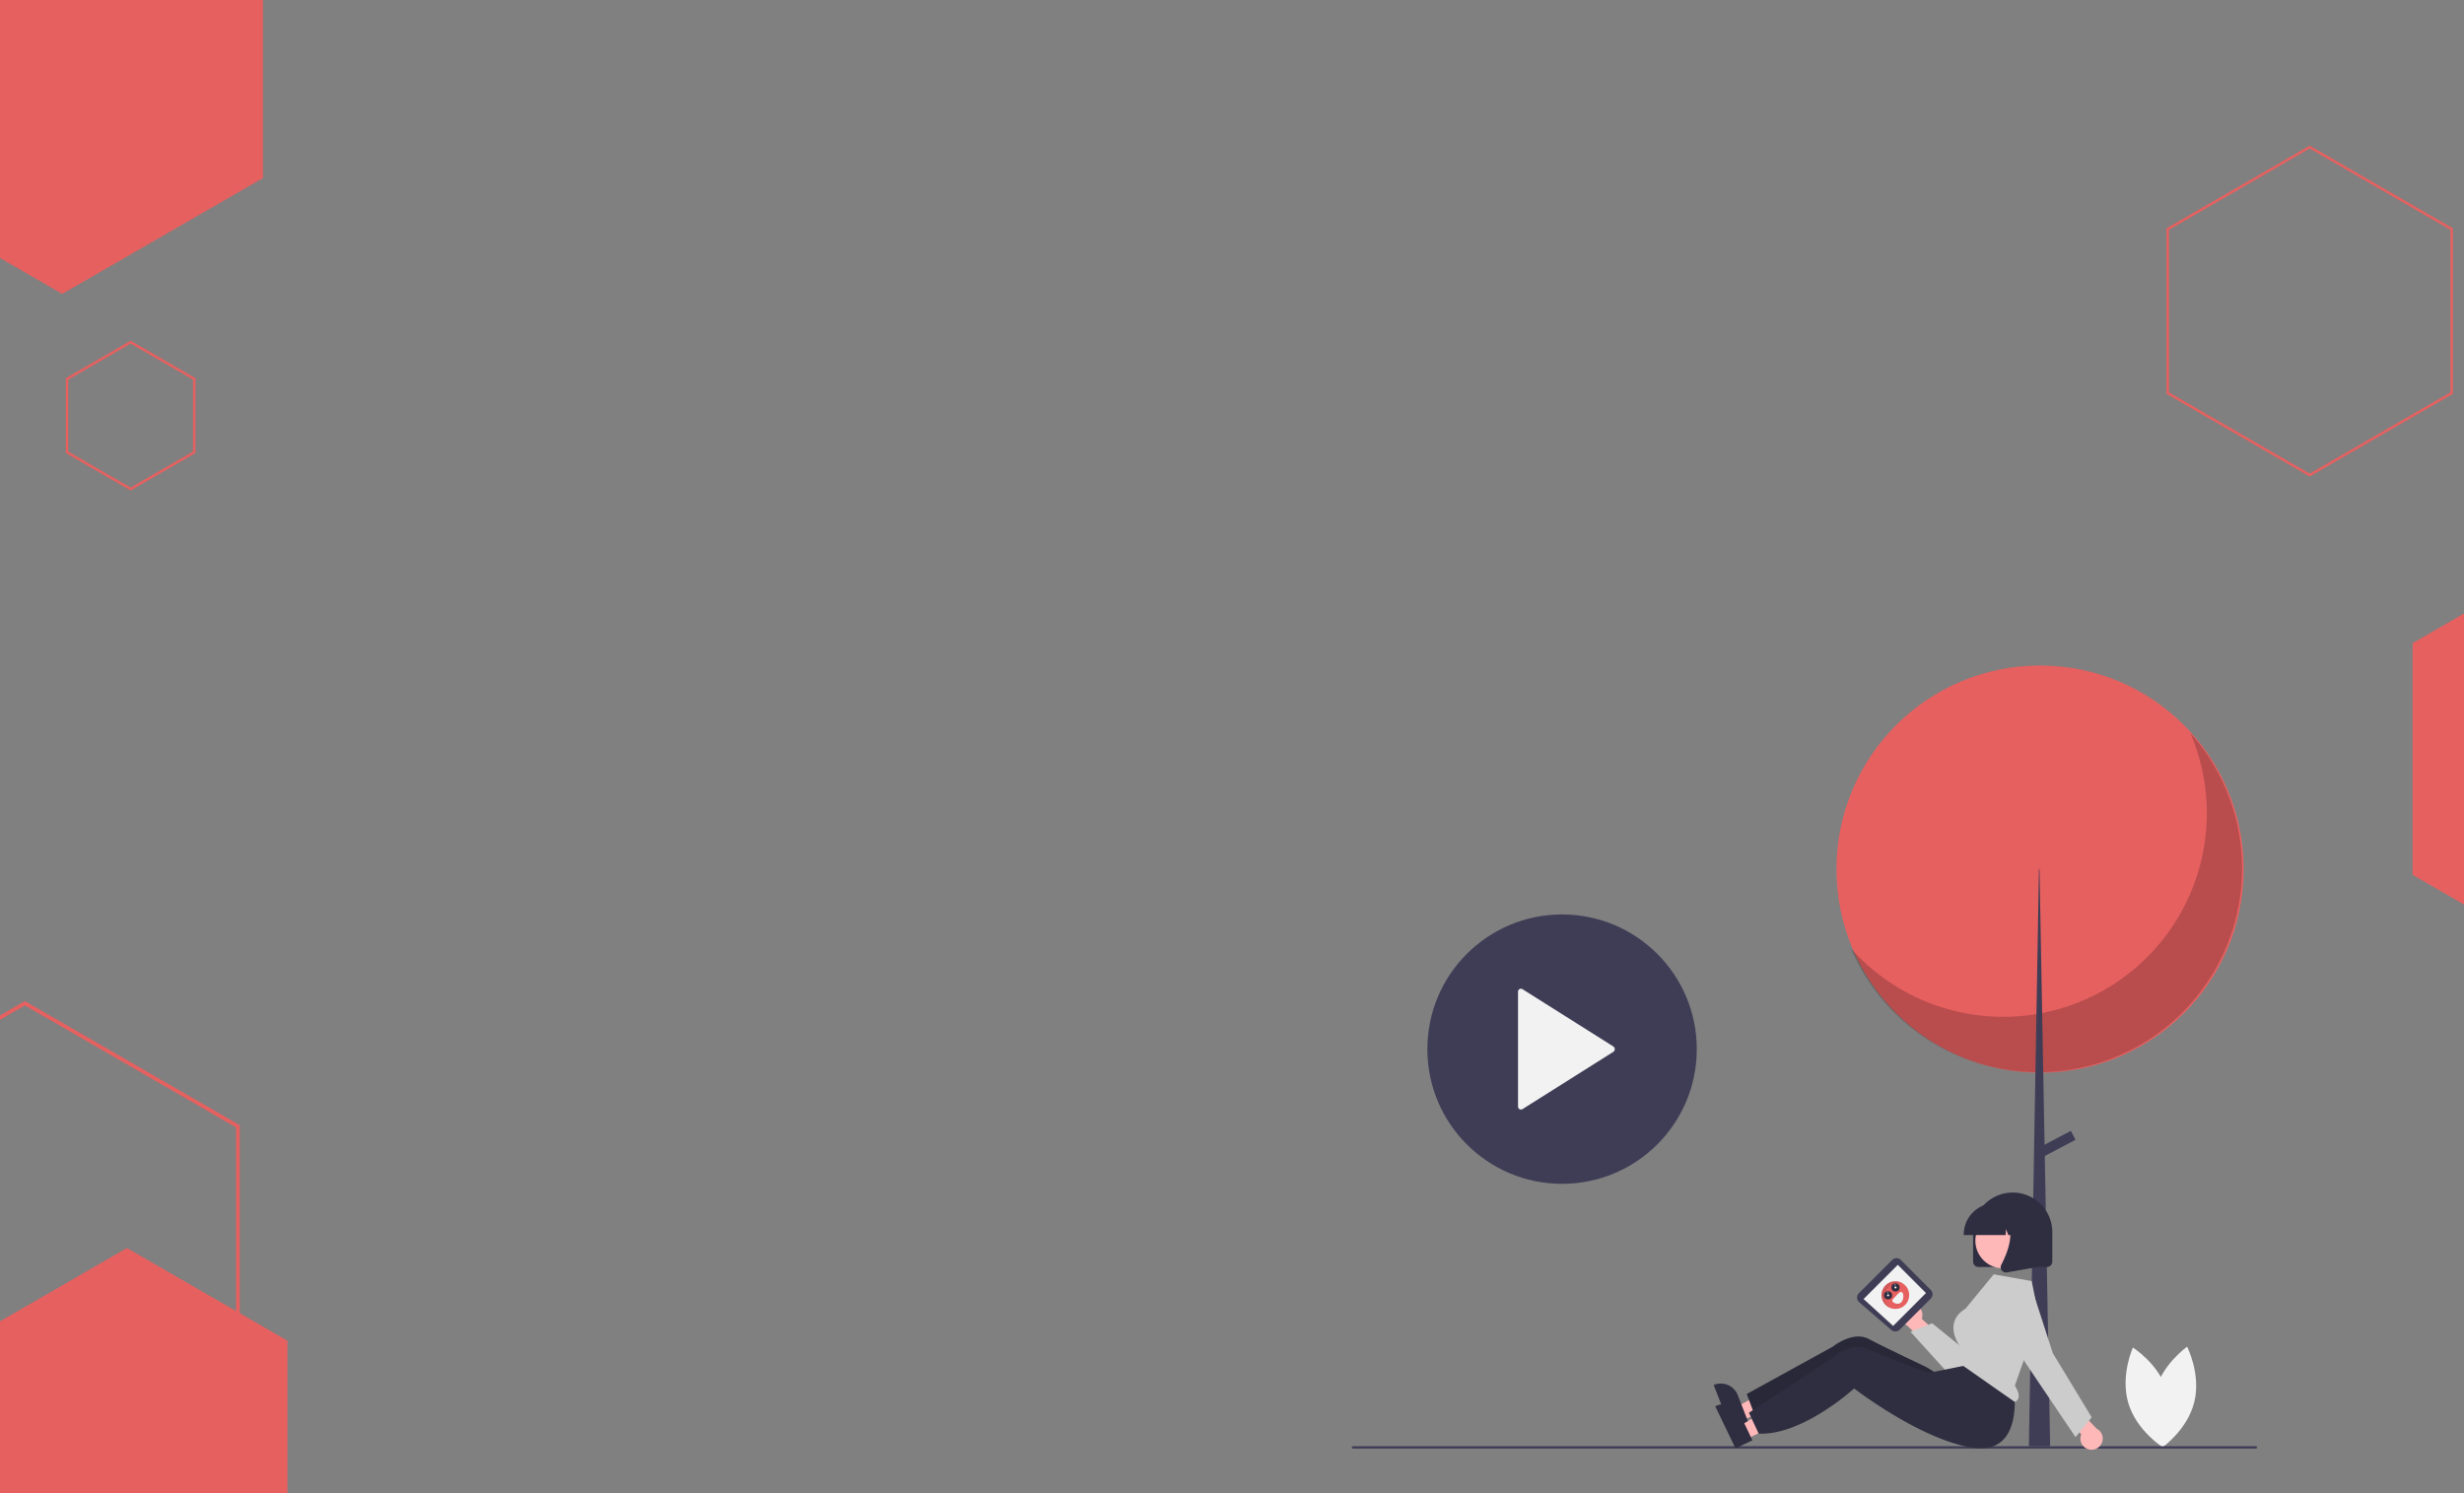 <svg id="visual" viewBox="0 0 1980 1200" width="1980" height="1200" xmlns="http://www.w3.org/2000/svg"
     xmlns:xlink="http://www.w3.org/1999/xlink" version="1.1">
  <rect x="0" y="0" width="1980" height="1200" fill="#808080" stroke="none"/>
  <g>
    <g transform="translate(50 50) scale(1)">
      <path d="M0 -186.2L161.3 -93.1L161.3 93.1L0 186.2L-161.3 93.1L-161.3 -93.1Z" fill="#E76060"></path>
    </g>
    <g transform="translate(105 334)">
      <path d="M0 -59L51.1 -29.5L51.1 29.5L0 59L-51.1 29.5L-51.1 -29.5Z" fill="none" stroke="#E76060"
            stroke-width="2"></path>
    </g>
  </g>

  <g>
    <g transform="translate(20 1004) scale(1.5)">
      <path d="M0 -131.8L114.1 -65.9L114.1 65.9L0 131.8L-114.1 65.9L-114.1 -65.9Z" fill="none" stroke="#E76060"
            stroke-width="2"></path>
    </g>
    <g transform="translate(102 1152)">
      <path d="M0 -149L129 -74.5L129 74.5L0 149L-129 74.5L-129 -74.5Z" fill="#E76060"></path>
    </g>
  </g>

  <g>
    <g transform="translate(2100 610)">
      <path d="M0 -186.2L161.3 -93.1L161.3 93.1L0 186.2L-161.3 93.1L-161.3 -93.1Z" fill="#E76060"></path>
    </g>
    <g transform="translate(1856 250)">
      <path d="M0 -131.8L114.1 -65.9L114.1 65.9L0 131.8L-114.1 65.9L-114.1 -65.9Z" fill="none" stroke="#E76060"
            stroke-width="2"></path>
    </g>
    <g transform="translate(1050 450) scale(0.8)">
      <g transform="matrix(-1.187 0 0 1.187 844.932 841.306)" id="658184">
        <path
          style="stroke: none; stroke-width: 1; stroke-dasharray: none; stroke-linecap: butt; stroke-dashoffset: 0; stroke-linejoin: miter; stroke-miterlimit: 4; fill: rgb(242,242,242); fill-rule: nonzero; opacity: 1;"
          transform=" translate(-309.36, -737.585)"
          d="M 292.871 732.648 c -6.979 23.313 3.852 47.148 3.852 47.148 s 22.147 -13.963 29.126 -37.276 s -3.852 -47.148 -3.852 -47.148 S 299.85 709.335 292.871 732.648 Z"
          stroke-linecap="round"/>
      </g>
      <g transform="matrix(-1.187 0 0 1.187 871.749 841.127)" id="561221">
        <path
          style="stroke: none; stroke-width: 1; stroke-dasharray: none; stroke-linecap: butt; stroke-dashoffset: 0; stroke-linejoin: miter; stroke-miterlimit: 4; fill: rgb(242,242,242); fill-rule: nonzero; opacity: 1;"
          transform=" translate(-286.764, -737.433)"
          d="M 303.467 733.279 c 5.874 23.616 -6.068 46.915 -6.068 46.915 s -21.465 -14.99 -27.339 -38.606 s 6.068 -46.915 6.068 -46.915 S 297.594 709.663 303.467 733.279 Z"
          stroke-linecap="round"/>
      </g>
      <g transform="matrix(-1.187 0 0 1.187 461.169 843.851)" id="470465">
        <polygon
          style="stroke: none; stroke-width: 1; stroke-dasharray: none; stroke-linecap: butt; stroke-dashoffset: 0; stroke-linejoin: miter; stroke-miterlimit: 4; fill: rgb(255,184,184); fill-rule: nonzero; opacity: 1;"
          points="19.816,17 24.258,5.573 -17.702,-17 -24.258,-0.135 19.816,17 "/>
      </g>
      <g transform="matrix(-1.187 0 0 1.187 426.135 850.003)" id="871563">
        <path
          style="stroke: none; stroke-width: 1; stroke-dasharray: none; stroke-linecap: butt; stroke-dashoffset: 0; stroke-linejoin: miter; stroke-miterlimit: 4; fill: rgb(47,46,65); fill-rule: nonzero; opacity: 1;"
          transform=" translate(-662.238, -744.913)"
          d="M 676.337 726.92 a 15.379 15.379 0 0 0 -19.915 8.766 l -2.997 7.703 l -4.62 11.89 l -1.129 2.915 l 14.806 5.76 l 14.321 -36.849 Z"
          stroke-linecap="round"/>
      </g>
      <g transform="matrix(-1.187 0 0 1.187 536.972 820.113)" id="786204">
        <path
          style="stroke: none; stroke-width: 1; stroke-dasharray: none; stroke-linecap: butt; stroke-dashoffset: 0; stroke-linejoin: miter; stroke-miterlimit: 4; fill: rgb(47,46,65); fill-rule: nonzero; opacity: 1;"
          transform=" translate(-568.847, -719.727)"
          d="M 648.806 734.738 l -1.932 5.124 l -4.822 12.788 l -0.116 0.32 c -12.285 1.578 -25.752 -1.516 -38.209 -6.323 a 155.312 155.312 0 0 1 -14.624 -6.526 c -7.044 -3.559 -13.352 -7.316 -18.383 -10.529 c -7.576 -4.862 -12.26 -8.513 -12.26 -8.513 s -1.238 1.118 -3.477 3.036 c -3.002 2.568 -7.798 6.578 -13.873 11.299 q -3.476 2.72 -7.465 5.69 c -19.601 14.539 -44.756 -24.256 -44.756 -24.256 s 7.075 -4.504 8.923 -5.379 c 5.951 -2.816 19.932 -9.459 31.994 -15.363 c 6.214 -3.046 11.912 -5.903 15.737 -7.932 c 13.546 -7.212 30.384 6.435 30.384 6.435 Z"
          stroke-linecap="round"/>
      </g>
      <g transform="matrix(-1.187 0 0 1.187 536.972 820.113)" id="311789">
        <path
          style="stroke: none; stroke-width: 1; stroke-dasharray: none; stroke-linecap: butt; stroke-dashoffset: 0; stroke-linejoin: miter; stroke-miterlimit: 4; fill: rgb(0,0,0); fill-rule: nonzero; opacity: 0.14;"
          transform=" translate(-568.847, -719.727)"
          d="M 648.806 734.738 l -1.932 5.124 l -4.822 12.788 l -0.116 0.32 c -12.285 1.578 -25.752 -1.516 -38.209 -6.323 a 155.312 155.312 0 0 1 -14.624 -6.526 c -7.044 -3.559 -13.352 -7.316 -18.383 -10.529 c -7.576 -4.862 -12.26 -8.513 -12.26 -8.513 s -1.238 1.118 -3.477 3.036 c -3.002 2.568 -7.798 6.578 -13.873 11.299 q -3.476 2.72 -7.465 5.69 c -19.601 14.539 -44.756 -24.256 -44.756 -24.256 s 7.075 -4.504 8.923 -5.379 c 5.951 -2.816 19.932 -9.459 31.994 -15.363 c 6.214 -3.046 11.912 -5.903 15.737 -7.932 c 13.546 -7.212 30.384 6.435 30.384 6.435 Z"
          stroke-linecap="round"/>
      </g>
      <g transform="matrix(-1.187 0 0 1.187 736.674 310.613)" id="567715">
        <circle
          style="stroke: none; stroke-width: 1; stroke-dasharray: none; stroke-linecap: butt; stroke-dashoffset: 0; stroke-linejoin: miter; stroke-miterlimit: 4; fill: rgb(231,96,96); fill-rule: nonzero; opacity: 1;"
          cx="0" cy="0" r="172.312"/>
      </g>
      <g transform="matrix(-1.187 0 0 1.187 743.203 344.308)" id="785751">
        <path
          style="stroke: none; stroke-width: 1; stroke-dasharray: none; stroke-linecap: butt; stroke-dashoffset: 0; stroke-linejoin: miter; stroke-miterlimit: 4; fill: rgb(0,0,0); fill-rule: nonzero; opacity: 0.2;"
          transform=" translate(-395.078, -318.813)"
          d="M 273.349 175.331 A 172.325 172.325 0 0 0 560.472 357.701 A 172.327 172.327 0 1 1 273.349 175.331 Z"
          stroke-linecap="round"/>
      </g>
      <g transform="matrix(-1.187 0 0 1.187 736.111 600.507)" id="276539">
        <polygon
          style="stroke: none; stroke-width: 1; stroke-dasharray: none; stroke-linecap: butt; stroke-dashoffset: 0; stroke-linejoin: miter; stroke-miterlimit: 4; fill: rgb(63,61,86); fill-rule: nonzero; opacity: 1;"
          points="-0.001,-244.266 0.473,-244.266 8.995,244.266 -8.995,244.266 -0.001,-244.266 "/>
      </g>
      <g transform="matrix(-0.553 -1.05 -1.05 0.553 753.045 586.934)" id="342048">
        <rect
          style="stroke: none; stroke-width: 1; stroke-dasharray: none; stroke-linecap: butt; stroke-dashoffset: 0; stroke-linejoin: miter; stroke-miterlimit: 4; fill: rgb(63,61,86); fill-rule: nonzero; opacity: 1;"
          x="-4.26" y="-16.095" rx="0" ry="0" width="8.521" height="32.19"/>
      </g>
      <g transform="matrix(-1.187 0 0 1.187 500.001 891.524)" id="91067">
        <path
          style="stroke: none; stroke-width: 1; stroke-dasharray: none; stroke-linecap: butt; stroke-dashoffset: 0; stroke-linejoin: miter; stroke-miterlimit: 4; fill: rgb(63,61,86); fill-rule: nonzero; opacity: 1;"
          transform=" translate(-600, -779.898)" d="M 982 780.898 H 218 a 1 1 0 0 1 0 -2 H 982 a 1 1 0 0 1 0 2 Z"
          stroke-linecap="round"/>
      </g>
      <g transform="matrix(-1.187 0 0 1.187 709.179 672.901)" id="946459">
        <path
          style="stroke: none; stroke-width: 1; stroke-dasharray: none; stroke-linecap: butt; stroke-dashoffset: 0; stroke-linejoin: miter; stroke-miterlimit: 4; fill: rgb(47,46,65); fill-rule: nonzero; opacity: 1;"
          transform=" translate(-423.746, -595.687)"
          d="M 452.746 627.187 h -58 a 4.505 4.505 0 0 1 -4.5 -4.5 v -25 a 33.5 33.5 0 0 1 67 0 v 25 A 4.505 4.505 0 0 1 452.746 627.187 Z"
          stroke-linecap="round"/>
      </g>
      <g transform="matrix(-1.187 0 0 1.187 616.324 770.423)" id="96949">
        <path
          style="stroke: none; stroke-width: 1; stroke-dasharray: none; stroke-linecap: butt; stroke-dashoffset: 0; stroke-linejoin: miter; stroke-miterlimit: 4; fill: rgb(255,184,184); fill-rule: nonzero; opacity: 1;"
          transform=" translate(-501.985, -677.859)"
          d="M 507.904 658.588 a 9.377 9.377 0 0 0 -7.186 12.454 l -15.772 14.506 l 6.478 11.734 l 21.985 -20.798 a 9.428 9.428 0 0 0 -5.505 -17.897 Z"
          stroke-linecap="round"/>
      </g>
      <g transform="matrix(-1.187 0 0 1.187 665.3 776.769)" id="786147">
        <path
          style="stroke: none; stroke-width: 1; stroke-dasharray: none; stroke-linecap: butt; stroke-dashoffset: 0; stroke-linejoin: miter; stroke-miterlimit: 4; fill: rgb(204,204,204); fill-rule: nonzero; opacity: 1;"
          transform=" translate(-460.719, -683.205)"
          d="M 460.448 724.54 q -1.069 0 -2.14 -0.092 A 25.199 25.199 0 0 1 438.01 710.892 l -25.267 -48.633 a 13.954 13.954 0 0 1 24.13 -13.965 l 23.311 52.304 l 31.719 -25.772 l 18.366 7.149 l -31.016 34.242 A 25.485 25.485 0 0 1 460.448 724.54 Z"
          stroke-linecap="round"/>
      </g>
      <g transform="matrix(-1.187 0 0 1.187 590.771 738.272)" id="825583">
        <path
          style="stroke: none; stroke-width: 1; stroke-dasharray: none; stroke-linecap: butt; stroke-dashoffset: 0; stroke-linejoin: miter; stroke-miterlimit: 4; fill: rgb(63,61,86); fill-rule: nonzero; opacity: 1;"
          transform=" translate(-523.516, -650.768)"
          d="M 553.913 649.395 l -28.102 -28.102 a 5.242 5.242 0 0 0 -7.413 0 l -25.28 25.28 a 5.242 5.242 0 0 0 0 7.413 l 26.256 26.256 a 5.242 5.242 0 0 0 7.133 0.26 l 27.125 -23.435 a 5.242 5.242 0 0 0 0.54 -7.393 Q 554.049 649.53 553.913 649.395 Z"
          stroke-linecap="round"/>
      </g>
      <g transform="matrix(-1.187 0 0 1.187 590.747 738.826)" id="406608">
        <polygon
          style="stroke: none; stroke-width: 1; stroke-dasharray: none; stroke-linecap: butt; stroke-dashoffset: 0; stroke-linejoin: miter; stroke-miterlimit: 4; fill: rgb(242,242,242); fill-rule: nonzero; opacity: 1;"
          points="26.398,3.088 -2.527,-25.837 -26.398,-1.966 1.405,25.837 26.398,3.088 "/>
      </g>
      <g transform="matrix(-1.187 0 0 1.187 591.313 738.542)" id="627286">
        <circle
          style="stroke: none; stroke-width: 1; stroke-dasharray: none; stroke-linecap: butt; stroke-dashoffset: 0; stroke-linejoin: miter; stroke-miterlimit: 4; fill: rgb(231,96,96); fill-rule: nonzero; opacity: 1;"
          cx="0" cy="0" r="11.746"/>
      </g>
      <g transform="matrix(-1.187 0 0 1.187 588.341 738.143)" id="438155">
        <path
          style="stroke: none; stroke-width: 1; stroke-dasharray: none; stroke-linecap: butt; stroke-dashoffset: 0; stroke-linejoin: miter; stroke-miterlimit: 4; fill: rgb(0,0,0); fill-rule: nonzero; opacity: 0.1;"
          transform=" translate(-525.564, -650.659)"
          d="M 528.288 661.007 a 11.746 11.746 0 0 0 -11.966 -19.632 a 11.746 11.746 0 1 1 10.66 20.693 A 11.83 11.83 0 0 0 528.288 661.007 Z"
          stroke-linecap="round"/>
      </g>
      <g transform="matrix(-1.187 0 0 1.187 593.817 741.297)" id="486110">
        <path
          style="stroke: none; stroke-width: 1; stroke-dasharray: none; stroke-linecap: butt; stroke-dashoffset: 0; stroke-linejoin: miter; stroke-miterlimit: 4; fill: rgb(242,242,242); fill-rule: nonzero; opacity: 1;"
          transform=" translate(-520.949, -653.317)"
          d="M 517.285 648.662 c -1.401 1.316 -1.475 6.054 0.664 8.33 s 5.681 1.229 7.081 -0.087 s 0.13 -2.403 -2.009 -4.679 S 518.686 647.345 517.285 648.662 Z"
          stroke-linecap="round"/>
      </g>
      <g transform="matrix(-1.187 0 0 1.187 584.015 738.77)" id="442152">
        <circle
          style="stroke: none; stroke-width: 1; stroke-dasharray: none; stroke-linecap: butt; stroke-dashoffset: 0; stroke-linejoin: miter; stroke-miterlimit: 4; fill: rgb(47,46,65); fill-rule: nonzero; opacity: 1;"
          cx="0" cy="0" r="3.48"/>
      </g>
      <g transform="matrix(-1.187 0 0 1.187 591.439 730.868)" id="153371">
        <circle
          style="stroke: none; stroke-width: 1; stroke-dasharray: none; stroke-linecap: butt; stroke-dashoffset: 0; stroke-linejoin: miter; stroke-miterlimit: 4; fill: rgb(47,46,65); fill-rule: nonzero; opacity: 1;"
          cx="0" cy="0" r="3.48"/>
      </g>
      <g transform="matrix(-1.187 0 0 1.187 584.015 738.769)" id="562892">
        <circle
          style="stroke: none; stroke-width: 1; stroke-dasharray: none; stroke-linecap: butt; stroke-dashoffset: 0; stroke-linejoin: miter; stroke-miterlimit: 4; fill: rgb(242,242,242); fill-rule: nonzero; opacity: 1;"
          cx="0" cy="0" r="0.87"/>
      </g>
      <g transform="matrix(-1.187 0 0 1.187 583.57 736.227)" id="731581">
        <circle
          style="stroke: none; stroke-width: 1; stroke-dasharray: none; stroke-linecap: butt; stroke-dashoffset: 0; stroke-linejoin: miter; stroke-miterlimit: 4; fill: rgb(242,242,242); fill-rule: nonzero; opacity: 1;"
          cx="0" cy="0" r="0.435"/>
      </g>
      <g transform="matrix(-1.187 0 0 1.187 590.995 728.325)" id="872863">
        <circle
          style="stroke: none; stroke-width: 1; stroke-dasharray: none; stroke-linecap: butt; stroke-dashoffset: 0; stroke-linejoin: miter; stroke-miterlimit: 4; fill: rgb(242,242,242); fill-rule: nonzero; opacity: 1;"
          cx="0" cy="0" r="0.435"/>
      </g>
      <g transform="matrix(-1.187 0 0 1.187 591.439 730.868)" id="419522">
        <circle
          style="stroke: none; stroke-width: 1; stroke-dasharray: none; stroke-linecap: butt; stroke-dashoffset: 0; stroke-linejoin: miter; stroke-miterlimit: 4; fill: rgb(242,242,242); fill-rule: nonzero; opacity: 1;"
          cx="0" cy="0" r="0.87"/>
      </g>
      <g transform="matrix(-1.187 0 0 1.187 464.004 861.274)" id="482306">
        <polygon
          style="stroke: none; stroke-width: 1; stroke-dasharray: none; stroke-linecap: butt; stroke-dashoffset: 0; stroke-linejoin: miter; stroke-miterlimit: 4; fill: rgb(255,184,184); fill-rule: nonzero; opacity: 1;"
          points="18.66,18.39 23.967,7.34 -16.134,-18.39 -23.967,-2.079 18.66,18.39 "/>
      </g>
      <g transform="matrix(-1.187 0 0 1.187 429.092 870.376)" id="73383">
        <path
          style="stroke: none; stroke-width: 1; stroke-dasharray: none; stroke-linecap: butt; stroke-dashoffset: 0; stroke-linejoin: miter; stroke-miterlimit: 4; fill: rgb(47,46,65); fill-rule: nonzero; opacity: 1;"
          transform=" translate(-659.747, -762.079)"
          d="M 675.012 744.908 a 15.379 15.379 0 0 0 -20.53 7.21 l -3.58 7.45 l -5.52 11.5 l -1.35 2.82 l 14.32 6.88 l 17.11 -35.64 Z"
          stroke-linecap="round"/>
      </g>
      <g transform="matrix(-1.187 0 0 1.187 577.756 841.438)" id="74918">
        <path
          style="stroke: none; stroke-width: 1; stroke-dasharray: none; stroke-linecap: butt; stroke-dashoffset: 0; stroke-linejoin: miter; stroke-miterlimit: 4; fill: rgb(47,46,65); fill-rule: nonzero; opacity: 1;"
          transform=" translate(-534.483, -737.696)"
          d="M 646.962 750.588 l -2.32 4.96 l -5.79 12.38 l -0.14 0.31 c -12.37 0.63 -25.56 -3.49 -37.61 -9.24 a 155.312 155.312 0 0 1 -14.08 -7.63 c -6.75 -4.09 -12.75 -8.32 -17.52 -11.91 c -7.18 -5.43 -11.57 -9.43 -11.57 -9.43 s -1.32 1.02 -3.7 2.76 c -3.19 2.33 -8.28 5.96 -14.7 10.2 q -3.675 2.445 -7.88 5.1 c -20.66 12.99 -50.04 28.81 -75.03 32.15 c -43.89 5.87 -33.56 -52.7 -33.56 -52.7 l 34.93 -18.14 l 14.83 3.01 l 16.51 3.34 l 5.85 1.19 s 1.11 -0.42 3.02 -1.15 c 6.15 -2.35 20.6 -7.9 33.08 -12.86 c 6.43 -2.56 12.33 -4.97 16.3 -6.7 c 14.06 -6.15 29.8 8.75 29.8 8.75 Z"
          stroke-linecap="round"/>
      </g>
      <g transform="matrix(-1.187 0 0 1.187 779.952 870.302)" id="607435">
        <path
          style="stroke: none; stroke-width: 1; stroke-dasharray: none; stroke-linecap: butt; stroke-dashoffset: 0; stroke-linejoin: miter; stroke-miterlimit: 4; fill: rgb(255,184,184); fill-rule: nonzero; opacity: 1;"
          transform=" translate(-364.112, -762.016)"
          d="M 359.145 781.636 a 9.377 9.377 0 0 0 6.532 -12.809 l 15 -15.302 l -7.076 -11.384 l -20.88 21.907 a 9.428 9.428 0 0 0 6.423 17.588 Z"
          stroke-linecap="round"/>
      </g>
      <g transform="matrix(-1.187 0 0 1.187 699.433 683.855)" id="465132">
        <circle
          style="stroke: none; stroke-width: 1; stroke-dasharray: none; stroke-linecap: butt; stroke-dashoffset: 0; stroke-linejoin: miter; stroke-miterlimit: 4; fill: rgb(255,184,184); fill-rule: nonzero; opacity: 1;"
          cx="0" cy="0" r="23.386"/>
      </g>
      <g transform="matrix(-1.187 0 0 1.187 692.605 781.709)" id="670921">
        <path
          style="stroke: none; stroke-width: 1; stroke-dasharray: none; stroke-linecap: butt; stroke-dashoffset: 0; stroke-linejoin: miter; stroke-miterlimit: 4; fill: rgb(204,204,204); fill-rule: nonzero; opacity: 1;"
          transform=" translate(-437.712, -687.368)"
          d="M 401.533 669.834 L 421.905 727.59 l -0.122 0.202 c -2.833 4.684 -3.76 8.462 -2.678 10.926 a 4.761 4.761 0 0 0 3.019 2.604 l 48.209 -33.697 l -1.688 -13.505 l 0.094 -0.151 c 4.66 -7.456 6.168 -14.208 4.485 -20.067 c -2.184 -7.604 -9.125 -11.056 -9.195 -11.09 l -0.168 -0.132 L 439.815 633.414 L 407.673 639.124 Z"
          stroke-linecap="round"/>
      </g>
      <g transform="matrix(-1.187 0 0 1.187 737.825 803.059)" id="216134">
        <path
          style="stroke: none; stroke-width: 1; stroke-dasharray: none; stroke-linecap: butt; stroke-dashoffset: 0; stroke-linejoin: miter; stroke-miterlimit: 4; fill: rgb(204,204,204); fill-rule: nonzero; opacity: 1;"
          transform=" translate(-399.609, -705.358)"
          d="M 370.553 771.209 L 356.906 754.413 l 32.899 -54.31 l 15.339 -47.413 l 0.476 0.154 l -0.476 -0.154 a 19.047 19.047 0 1 1 33.964 16.437 l -28.16 42.189 Z"
          stroke-linecap="round"/>
      </g>
      <g transform="matrix(-1.187 0 0 1.187 694.432 662.22)" id="730526">
        <path
          style="stroke: none; stroke-width: 1; stroke-dasharray: none; stroke-linecap: butt; stroke-dashoffset: 0; stroke-linejoin: miter; stroke-miterlimit: 4; fill: rgb(47,46,65); fill-rule: nonzero; opacity: 1;"
          transform=" translate(-436.171, -586.687)"
          d="M 465.171 600.187 H 429.706 l -0.364 -5.092 l -1.818 5.092 h -5.461 l -0.721 -10.092 l -3.604 10.092 H 407.171 v -0.5 a 26.53 26.53 0 0 1 26.5 -26.5 h 5 a 26.53 26.53 0 0 1 26.5 26.5 Z"
          stroke-linecap="round"/>
      </g>
      <g transform="matrix(-1.187 0 0 1.187 715.664 687.595)" id="872027">
        <path
          style="stroke: none; stroke-width: 1; stroke-dasharray: none; stroke-linecap: butt; stroke-dashoffset: 0; stroke-linejoin: miter; stroke-miterlimit: 4; fill: rgb(47,46,65); fill-rule: nonzero; opacity: 1;"
          transform=" translate(-418.282, -608.067)"
          d="M 429.415 631.853 a 4.597 4.597 0 0 1 -0.796 -0.07 l -25.969 -4.582 V 584.281 H 431.237 l -0.708 0.825 c -9.847 11.484 -2.428 30.106 2.87 40.185 a 4.433 4.433 0 0 1 -0.352 4.707 A 4.482 4.482 0 0 1 429.415 631.853 Z"
          stroke-linecap="round"/>
      </g>
      <g transform="matrix(-1.187 0 0 1.187 256.541 491.455)" id="441671">
        <circle
          style="stroke: none; stroke-width: 1; stroke-dasharray: none; stroke-linecap: butt; stroke-dashoffset: 0; stroke-linejoin: miter; stroke-miterlimit: 4; fill: rgb(63,61,86); fill-rule: nonzero; opacity: 1;"
          cx="0" cy="0" r="114"/>
      </g>
      <g transform="matrix(1.187 0 0 1.187 260.888 491.454)" id="746016">
        <path
          style="stroke: none; stroke-width: 1; stroke-dasharray: none; stroke-linecap: butt; stroke-dashoffset: 0; stroke-linejoin: miter; stroke-miterlimit: 4; fill: rgb(242,242,242); fill-rule: nonzero; opacity: 1;"
          transform=" translate(-816.913, -446.991)"
          d="M 775.992 398.488 v 96.991 a 2.497 2.497 0 0 0 3.74 2.302 l 76.883 -48.496 a 2.748 2.748 0 0 0 0 -4.571 l -76.883 -48.496 a 2.474 2.474 0 0 0 -3.74 2.27 Z"
          stroke-linecap="round"/>
      </g>
    </g>
  </g>
</svg>


